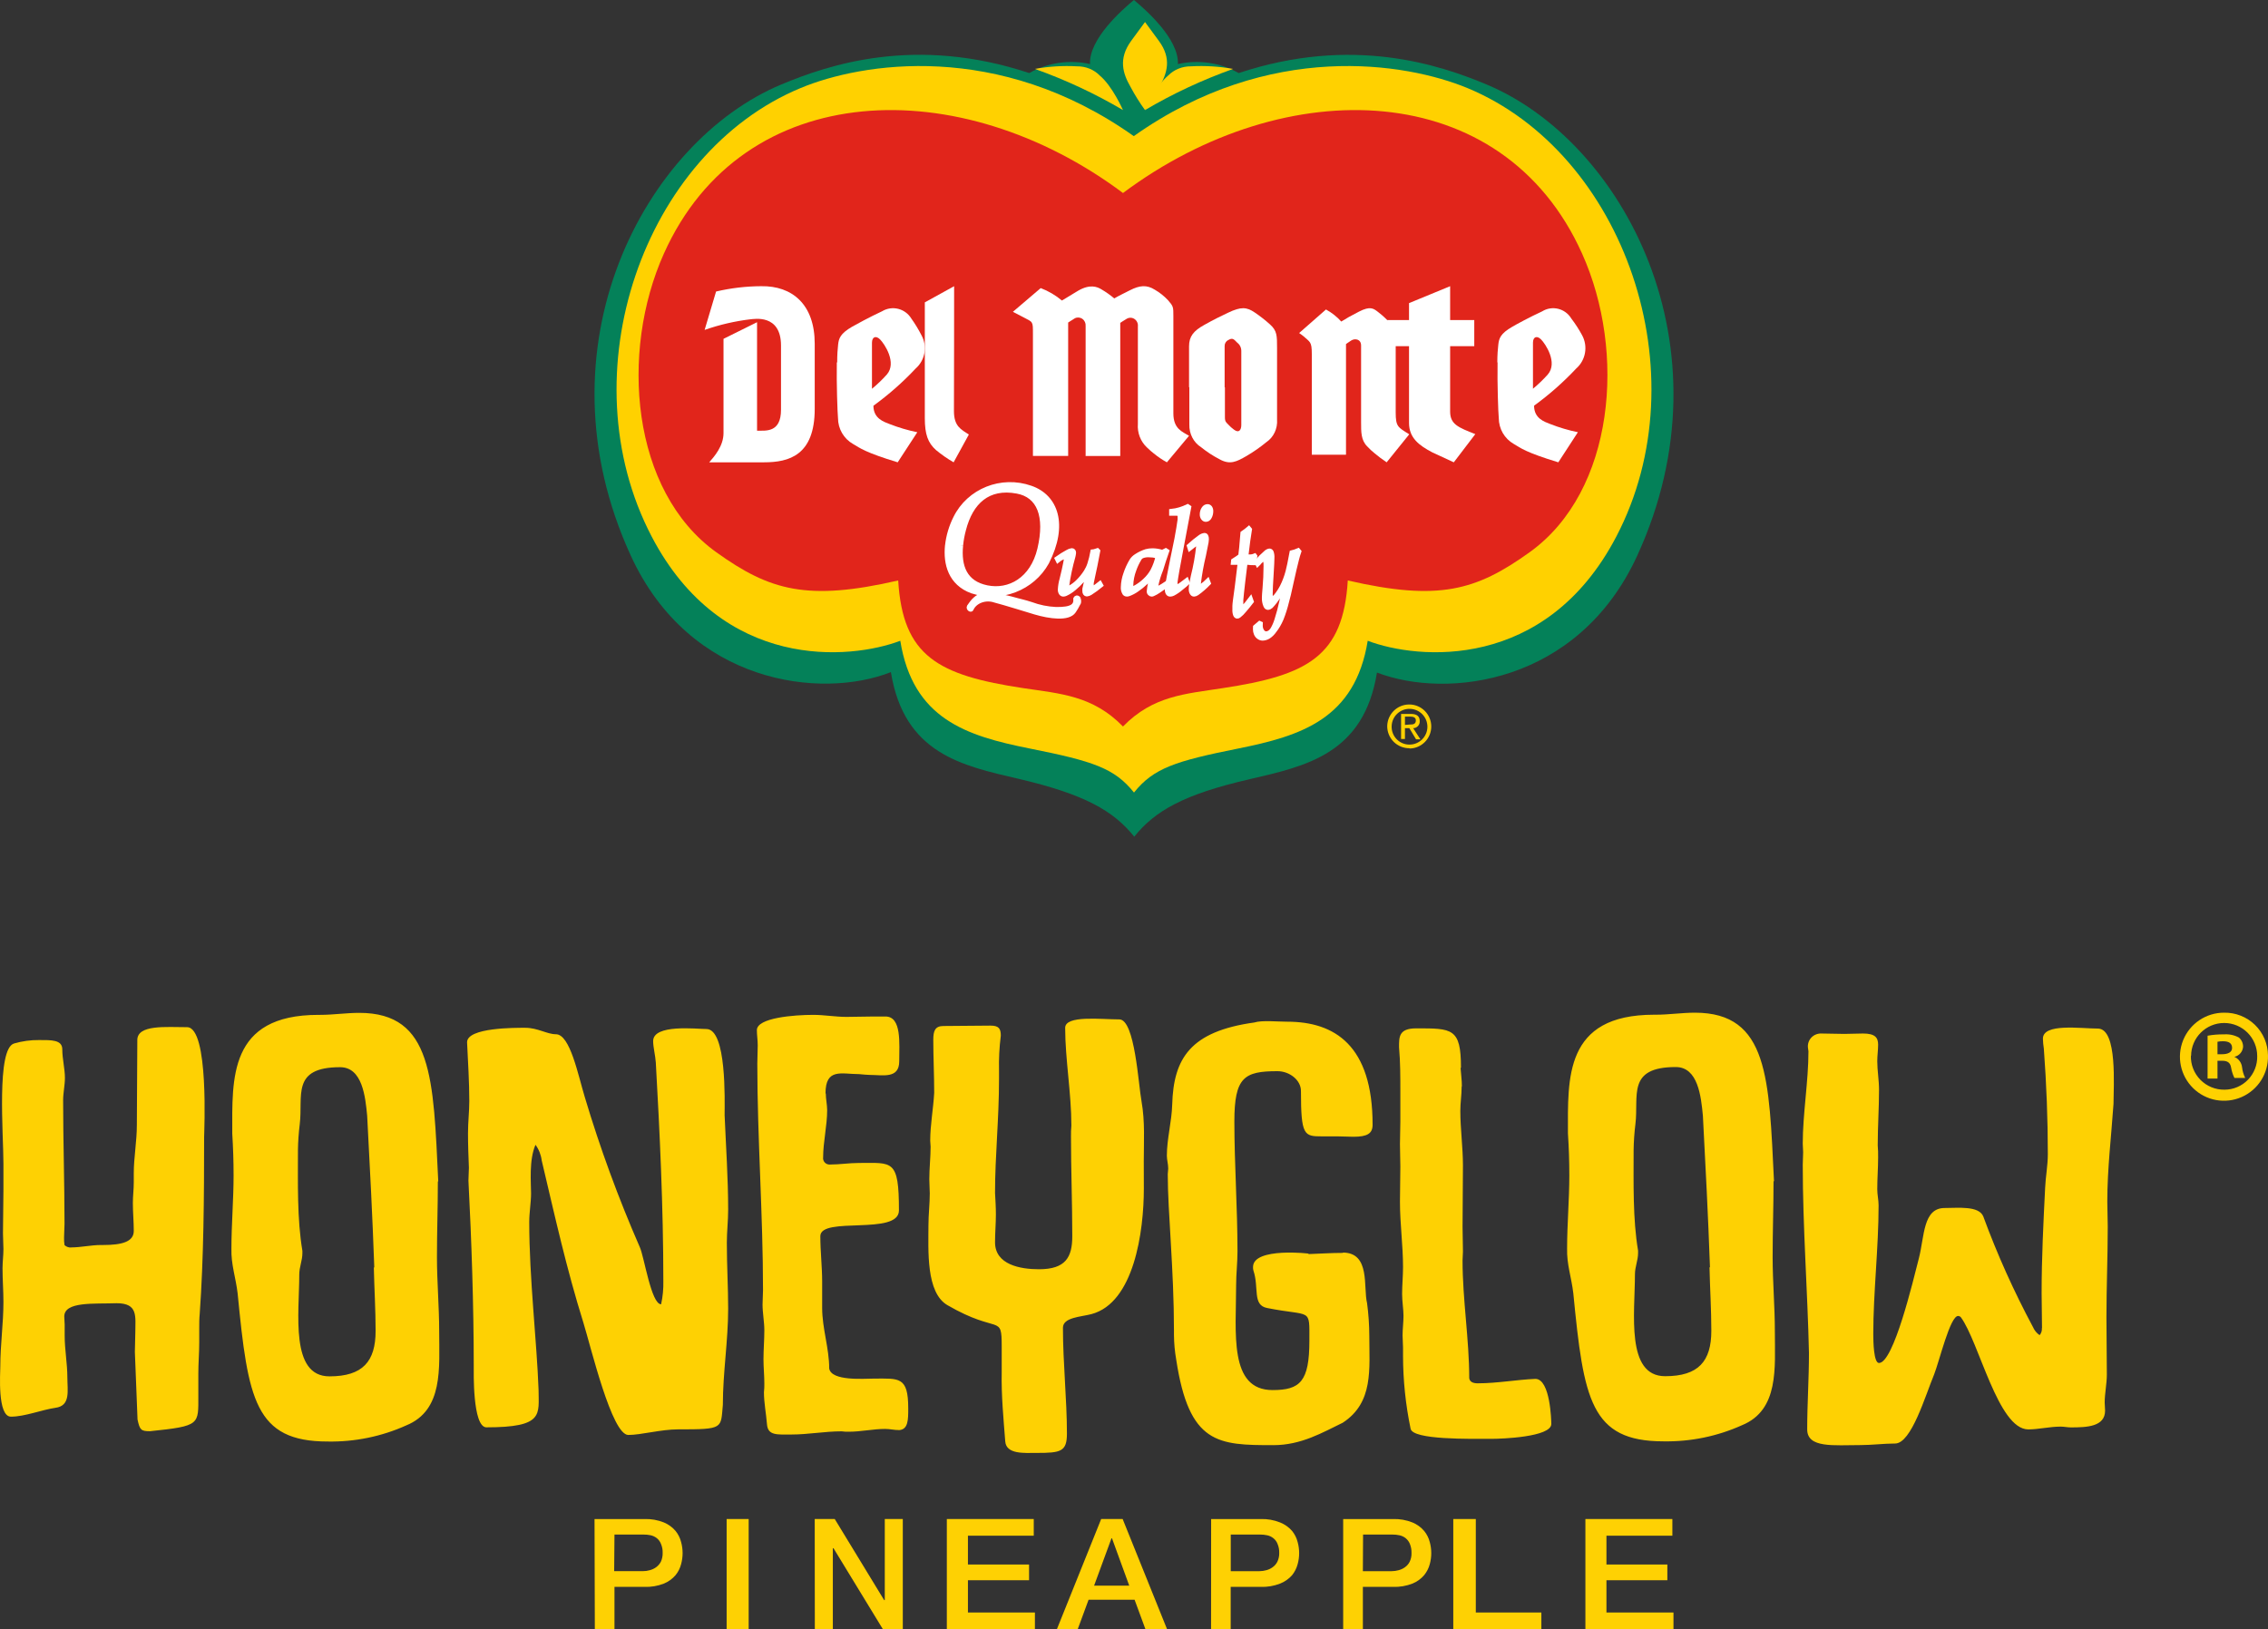 <?xml version="1.0" encoding="UTF-8"?>
<svg width="103px" height="74px" viewBox="0 0 103 74" version="1.1" xmlns="http://www.w3.org/2000/svg" xmlns:xlink="http://www.w3.org/1999/xlink">
    <rect x="0" y="0" width="103" height="74" fill="#333333" stroke="none"/>
    <title>Ресурс 2</title>
    <g id="Page-1" stroke="none" stroke-width="1" fill="none" fill-rule="evenodd">
        <g id="where-to-buy-mobile" transform="translate(-156, -68)" fill-rule="nonzero">
            <g id="Ресурс-2" transform="translate(156, 68)">
                <path d="M102.999,47.945 C103.022,48.759 102.548,49.505 101.802,49.832 C101.056,50.159 100.186,50 99.604,49.432 C99.021,48.863 98.841,47.998 99.149,47.244 C99.457,46.49 100.191,45.998 101.005,46 C101.529,45.99 102.035,46.19 102.41,46.555 C102.784,46.921 102.997,47.422 102.999,47.945 L102.999,47.945 Z M99.498,47.945 C99.485,48.357 99.641,48.755 99.93,49.049 C100.219,49.342 100.615,49.505 101.027,49.498 C101.428,49.497 101.811,49.334 102.09,49.046 C102.369,48.758 102.521,48.37 102.51,47.97 C102.51,47.14 101.838,46.468 101.008,46.468 C100.179,46.468 99.507,47.14 99.507,47.97 L99.498,47.945 Z M100.706,48.991 L100.256,48.991 L100.256,47.046 C100.502,47.001 100.752,46.981 101.002,46.985 C101.237,46.967 101.471,47.017 101.678,47.129 C101.803,47.234 101.873,47.391 101.868,47.554 C101.85,47.777 101.687,47.962 101.467,48.006 L101.467,48.003 C101.662,48.086 101.798,48.267 101.822,48.477 C101.841,48.647 101.889,48.813 101.966,48.966 L101.476,48.966 C101.402,48.816 101.351,48.655 101.323,48.489 C101.287,48.278 101.171,48.184 100.92,48.184 L100.706,48.184 L100.706,48.991 Z M100.706,47.887 L100.92,47.887 C101.167,47.887 101.369,47.804 101.369,47.603 C101.369,47.401 101.241,47.297 100.956,47.297 C100.872,47.295 100.788,47.303 100.706,47.321 L100.706,47.887 Z" id="Shape" fill="#FFD100"></path>
                <path d="M3.23,56.662 C3.675,56.662 4.138,56.553 4.583,56.553 L4.684,56.553 C5.53,56.553 6.075,56.408 6.075,55.915 C6.075,55.493 6.034,55.073 6.034,54.644 C6.034,54.333 6.075,54.023 6.075,53.713 L6.075,53.294 C6.075,52.579 6.215,51.85 6.215,51.1 C6.215,49.829 6.236,48.596 6.236,47.335 L6.236,47.243 C6.236,46.531 7.547,46.658 8.494,46.658 C9.501,46.658 9.27,51.448 9.27,51.649 C9.27,54.389 9.25,57.168 9.069,59.69 C9.048,59.909 9.048,60.109 9.048,60.328 L9.048,60.971 C9.048,61.447 9.007,61.922 9.007,62.397 L9.007,63.384 C9.007,64.718 9.107,64.772 6.81,65.011 C6.407,65.011 6.347,64.955 6.246,64.479 C6.205,63.463 6.164,62.44 6.125,61.411 C6.125,61.116 6.145,60.826 6.145,60.531 C6.145,59.802 6.285,59.197 5.297,59.197 C4.262,59.235 2.919,59.108 2.919,59.802 C2.919,59.929 2.937,60.038 2.937,60.168 L2.937,60.676 C2.937,61.297 3.059,61.947 3.059,62.558 C3.059,63.168 3.219,63.857 2.516,63.948 C1.89,64.04 1.124,64.35 0.498,64.35 C-0.128,64.35 0.014,62.357 0.014,62.062 C0.014,61.075 0.156,60.125 0.156,59.138 C0.156,58.645 0.115,58.121 0.115,57.613 C0.115,57.321 0.156,57.028 0.156,56.736 C0.156,56.499 0.135,56.26 0.135,56.024 C0.135,55.366 0.156,54.707 0.156,54.049 L0.156,52.861 C0.156,51.509 -0.167,47.635 0.64,47.398 C1.01,47.291 1.395,47.238 1.781,47.243 C2.324,47.243 2.829,47.225 2.829,47.665 C2.829,48.105 2.948,48.542 2.948,48.962 C2.948,49.29 2.867,49.638 2.867,49.979 C2.867,51.845 2.93,53.726 2.93,55.589 C2.93,55.79 2.909,56.011 2.909,56.212 C2.905,56.328 2.912,56.444 2.93,56.558 C3.01,56.633 3.119,56.672 3.23,56.667 L3.23,56.662 Z M19.844,57.107 C19.844,58.22 19.945,59.354 19.945,60.47 C19.945,62.133 20.146,64.052 18.452,64.746 C17.334,65.25 16.114,65.501 14.884,65.479 C11.578,65.479 11.262,63.577 10.792,58.752 C10.709,58.037 10.489,57.435 10.51,56.718 C10.51,55.622 10.608,54.489 10.608,53.393 C10.608,52.752 10.587,52.122 10.548,51.491 C10.548,49.005 10.367,46.099 14.46,46.099 L14.54,46.099 C15.125,46.099 15.73,46.008 16.315,46.008 C19.663,46.008 19.678,49.005 19.903,53.665 L19.885,53.665 C19.885,54.816 19.844,55.953 19.844,57.102 L19.844,57.107 Z M16.998,57.577 C16.918,55.274 16.796,52.971 16.675,50.688 C16.594,49.811 16.455,48.476 15.446,48.476 C13.208,48.476 13.772,49.79 13.612,51.072 C13.564,51.46 13.537,51.85 13.531,52.241 C13.531,53.721 13.49,55.383 13.733,56.817 L13.733,56.926 C13.733,57.257 13.591,57.549 13.591,57.895 C13.591,59.649 13.167,62.519 14.962,62.519 C16.473,62.519 17.058,61.843 17.058,60.455 C17.058,59.487 16.998,58.536 16.977,57.567 L16.998,57.577 Z M30.125,58.175 C30.125,54.849 29.964,51.451 29.783,48.26 C29.763,47.95 29.662,47.563 29.662,47.291 C29.662,46.506 31.638,46.742 32.081,46.742 C33.009,46.742 32.908,50.014 32.908,50.655 C32.968,52.078 33.069,53.522 33.069,54.949 C33.069,55.457 33.009,55.953 33.009,56.446 C33.009,57.488 33.069,58.48 33.069,59.443 C33.069,60.905 32.828,62.349 32.828,63.813 C32.727,64.891 32.888,64.927 30.792,64.927 C30.016,64.927 29.118,65.181 28.534,65.181 C27.786,65.181 26.839,61.197 26.495,60.084 C25.719,57.598 25.202,55.254 24.601,52.711 C24.57,52.455 24.473,52.21 24.319,52 C24.017,52.696 24.118,53.736 24.118,54.211 C24.118,54.613 24.035,55.071 24.035,55.508 C24.035,58.068 24.379,60.918 24.459,63.135 C24.459,64.251 24.718,64.835 22.079,64.835 C21.456,64.797 21.515,62.293 21.515,62.057 C21.515,59.316 21.414,56.319 21.274,53.632 C21.274,53.431 21.295,53.23 21.295,53.047 C21.274,52.516 21.254,52.005 21.254,51.476 C21.254,50.947 21.313,50.507 21.313,50.014 C21.313,49.155 21.254,48.235 21.212,47.345 C21.212,46.669 23.411,46.686 23.854,46.686 C24.42,46.686 24.842,46.979 25.246,46.979 C25.892,46.979 26.255,48.842 26.557,49.831 C27.25,52.151 28.085,54.428 29.056,56.649 C29.258,57.089 29.574,59.245 30.024,59.245 C30.1,58.897 30.134,58.541 30.125,58.185 L30.125,58.175 Z M37.503,49.668 C37.503,49.923 37.565,50.177 37.565,50.431 C37.565,51.125 37.382,51.875 37.382,52.569 C37.369,52.657 37.399,52.747 37.462,52.811 C37.525,52.875 37.615,52.907 37.705,52.897 C38.129,52.897 38.572,52.826 39.014,52.826 C40.527,52.826 40.825,52.643 40.825,54.982 C40.825,56.133 37.255,55.236 37.255,56.151 C37.255,56.845 37.338,57.539 37.338,58.215 L37.338,59.405 C37.338,60.353 37.658,61.233 37.658,62.163 C37.759,62.748 39.252,62.621 39.694,62.621 C40.825,62.621 41.247,62.512 41.247,63.974 C41.247,64.482 41.247,64.924 40.843,64.96 C40.6,64.96 40.419,64.907 40.196,64.907 C39.653,64.907 39.11,65.034 38.543,65.034 C38.436,65.037 38.329,65.031 38.222,65.016 C37.446,65.016 36.709,65.161 35.943,65.161 C35.299,65.161 34.875,65.217 34.833,64.703 C34.792,64.19 34.694,63.717 34.694,63.241 C34.709,63.108 34.715,62.974 34.712,62.84 C34.712,62.476 34.673,62.11 34.673,61.744 C34.673,61.304 34.712,60.867 34.712,60.427 C34.712,60.043 34.631,59.642 34.631,59.258 C34.631,59.021 34.652,58.838 34.652,58.617 C34.652,55.147 34.393,51.71 34.393,48.311 C34.393,48.036 34.412,47.762 34.412,47.487 C34.412,47.213 34.373,47.032 34.373,46.793 C34.373,46.229 36.067,46.099 36.934,46.099 C37.438,46.099 37.94,46.191 38.445,46.191 C38.848,46.191 39.273,46.173 39.694,46.173 L40.212,46.173 C40.957,46.173 40.838,47.398 40.838,48.207 C40.838,49.015 40.093,48.827 39.505,48.827 C39.366,48.827 39.247,48.809 39.022,48.791 C38.217,48.791 37.49,48.499 37.49,49.668 L37.503,49.668 Z M51.947,53.99 C51.947,55.945 51.502,59.179 49.567,59.692 C49.083,59.82 48.273,59.837 48.273,60.313 C48.273,61.922 48.454,63.567 48.454,65.12 C48.454,65.941 48.172,65.997 47.083,65.997 C46.519,65.997 45.691,66.071 45.652,65.466 C45.572,64.424 45.471,63.384 45.492,62.341 L45.492,61.172 C45.492,59.647 45.37,60.641 43.032,59.288 C42.043,58.721 42.165,56.769 42.165,55.653 C42.165,55.177 42.225,54.684 42.225,54.209 C42.225,53.99 42.204,53.789 42.204,53.568 C42.204,53.075 42.263,52.551 42.263,52.089 C42.263,51.997 42.245,51.906 42.245,51.814 C42.245,51.102 42.385,50.37 42.426,49.64 C42.426,48.835 42.385,48.031 42.385,47.228 C42.385,46.826 42.465,46.605 42.848,46.605 C43.575,46.605 44.281,46.587 44.987,46.587 C45.37,46.587 45.451,46.735 45.451,47.045 C45.384,47.572 45.357,48.103 45.37,48.634 L45.37,49 C45.37,50.863 45.189,52.473 45.189,54.191 C45.207,54.519 45.228,54.829 45.228,55.16 C45.228,55.579 45.189,55.999 45.189,56.431 C45.189,57.448 46.338,57.654 47.184,57.654 C48.395,57.654 48.697,57.107 48.697,56.156 C48.697,54.631 48.638,53.123 48.638,51.623 C48.635,51.459 48.641,51.294 48.656,51.13 C48.656,49.668 48.374,48.097 48.374,46.689 C48.374,46.104 50.006,46.305 50.834,46.305 C51.541,46.305 51.701,49.285 51.843,50.035 C52.004,50.947 51.944,51.845 51.944,52.739 L51.947,53.99 Z M60.978,56.896 C62.248,56.896 61.904,58.467 62.085,59.197 C62.15,59.681 62.183,60.17 62.186,60.658 C62.186,62.184 62.388,63.709 60.978,64.627 C60.07,65.064 59.103,65.644 57.832,65.644 C55.312,65.644 54.001,65.608 53.416,61.752 C53.353,61.389 53.319,61.022 53.315,60.653 L53.315,60.453 C53.315,57.656 53.033,55.063 53.033,53.334 C53.033,53.243 53.054,53.169 53.054,53.08 C53.054,52.879 52.992,52.678 52.992,52.495 C52.992,51.733 53.214,50.942 53.235,50.174 C53.295,48.072 54.06,46.849 56.966,46.445 C57.307,46.336 58.013,46.409 58.456,46.409 C60.616,46.409 62.336,47.487 62.336,51.09 C62.336,51.491 62.093,51.636 61.467,51.636 C61.227,51.636 60.986,51.618 60.743,51.618 L60.031,51.618 C59.224,51.618 59.082,51.58 59.082,49.554 C59.082,49.061 58.564,48.657 58.013,48.657 C56.503,48.657 56.058,48.931 56.058,50.945 C56.058,52.864 56.2,54.875 56.2,56.848 C56.2,57.356 56.138,57.865 56.138,58.373 C56.138,60.529 55.796,63.142 57.791,63.142 C59.043,63.142 59.465,62.758 59.465,60.895 C59.465,59.37 59.566,59.817 57.55,59.415 C56.865,59.286 57.188,58.5 56.924,57.715 C56.909,57.661 56.903,57.605 56.906,57.549 C56.906,56.637 59.566,56.947 59.426,56.947 L59.426,56.965 C59.943,56.947 60.474,56.911 60.999,56.911 L60.978,56.896 Z M66.38,49.363 C66.38,49.729 66.32,50.093 66.32,50.459 C66.32,51.28 66.439,52.122 66.439,52.945 C66.439,53.876 66.421,54.773 66.421,55.721 C66.421,56.105 66.439,56.484 66.439,56.855 C66.439,56.982 66.421,57.11 66.421,57.257 C66.421,59.037 66.724,60.839 66.724,62.596 C66.742,62.761 66.884,62.835 67.107,62.835 C67.994,62.835 68.879,62.669 69.728,62.634 C70.413,62.634 70.452,64.571 70.452,64.68 C70.452,65.283 68.155,65.357 67.772,65.357 C66.763,65.357 64.163,65.412 64.062,64.899 C63.836,63.811 63.72,62.704 63.718,61.594 L63.718,61.21 C63.718,61.027 63.697,60.844 63.697,60.661 C63.697,60.369 63.739,60.059 63.739,59.766 C63.739,59.474 63.676,59.108 63.676,58.78 C63.676,58.378 63.718,57.956 63.718,57.554 C63.718,56.568 63.578,55.582 63.578,54.593 C63.578,54.064 63.596,53.515 63.596,52.986 C63.596,52.658 63.578,52.328 63.578,51.969 C63.578,51.611 63.596,51.311 63.596,50.952 L63.596,49.582 C63.596,48.924 63.596,48.247 63.537,47.571 C63.537,47.116 63.516,46.712 64.313,46.712 C65.945,46.712 66.349,46.694 66.349,48.491 C66.349,48.509 66.349,48.509 66.331,48.509 C66.349,48.784 66.39,49.058 66.39,49.333 L66.38,49.363 Z M80.503,57.099 C80.503,58.213 80.604,59.347 80.604,60.463 C80.604,62.125 80.805,64.045 79.111,64.739 C77.993,65.243 76.773,65.493 75.543,65.471 C72.237,65.471 71.921,63.569 71.451,58.744 C71.368,58.03 71.148,57.427 71.169,56.71 C71.169,55.615 71.27,54.481 71.27,53.385 C71.27,52.745 71.249,52.114 71.207,51.484 C71.207,48.997 71.026,46.092 75.119,46.092 L75.202,46.092 C75.784,46.092 76.389,46 76.974,46 C80.322,46 80.337,48.997 80.565,53.657 L80.544,53.657 C80.544,54.809 80.503,55.945 80.503,57.094 L80.503,57.099 Z M77.657,57.57 C77.577,55.266 77.455,52.963 77.336,50.68 C77.253,49.803 77.114,48.469 76.105,48.469 C73.867,48.469 74.431,49.783 74.271,51.064 C74.223,51.452 74.196,51.843 74.19,52.234 C74.19,53.713 74.149,55.376 74.392,56.81 L74.392,56.919 C74.392,57.249 74.25,57.542 74.25,57.887 C74.25,59.642 73.826,62.512 75.621,62.512 C77.134,62.512 77.719,61.836 77.719,60.447 C77.719,59.479 77.657,58.528 77.636,57.56 L77.657,57.57 Z M92.737,60.346 C92.737,59.817 92.719,59.268 92.719,58.739 C92.719,57.13 92.799,55.559 92.879,53.95 C92.9,53.456 93.001,52.945 93.001,52.424 C93.001,50.853 92.939,49.226 92.82,47.635 C92.796,47.484 92.782,47.332 92.778,47.18 C92.778,46.465 94.494,46.722 95.298,46.722 C96.167,46.775 95.984,49.335 95.984,50.139 C95.883,51.618 95.702,53.083 95.702,54.58 C95.702,54.964 95.722,55.33 95.722,55.714 C95.722,57.102 95.663,58.472 95.663,59.842 C95.663,60.722 95.681,61.579 95.681,62.438 C95.681,62.86 95.583,63.297 95.583,63.709 C95.583,63.839 95.601,63.948 95.601,64.075 C95.601,64.807 94.776,64.838 94.049,64.838 C93.888,64.838 93.746,64.802 93.586,64.802 C93.081,64.802 92.577,64.929 92.114,64.929 C90.742,64.929 89.876,60.946 89.048,59.83 C89.016,59.797 88.972,59.778 88.926,59.776 C88.564,59.776 88.08,61.81 87.84,62.425 C87.436,63.394 86.805,65.57 86.065,65.57 C85.548,65.57 85.015,65.641 84.492,65.641 C83.281,65.641 82.073,65.789 82.073,64.929 C82.073,63.76 82.153,62.641 82.153,61.457 C82.091,58.678 81.871,55.737 81.871,52.905 C81.871,52.722 81.889,52.521 81.889,52.338 C81.889,52.211 81.871,52.084 81.871,51.954 C81.871,50.584 82.13,49.122 82.13,47.752 C82.13,47.696 82.109,47.66 82.109,47.604 C82.086,47.435 82.139,47.263 82.256,47.136 C82.373,47.009 82.541,46.94 82.715,46.946 C83.056,46.946 83.4,46.964 83.762,46.964 C84.044,46.964 84.326,46.946 84.608,46.946 C85.154,46.946 85.294,47.129 85.294,47.454 C85.294,47.708 85.255,47.95 85.255,48.204 C85.255,48.626 85.335,49.063 85.335,49.503 C85.335,50.324 85.276,51.184 85.276,52.025 C85.294,52.208 85.294,52.389 85.294,52.574 C85.294,53.047 85.255,53.54 85.255,54.016 C85.255,54.27 85.315,54.509 85.315,54.748 C85.315,56.685 85.074,58.714 85.074,60.595 C85.074,60.961 85.095,61.912 85.333,61.912 C85.998,61.912 86.885,58.165 87.144,57.16 C87.402,56.156 87.327,54.872 88.316,54.872 C88.939,54.872 89.868,54.763 90.07,55.256 C90.704,56.981 91.459,58.66 92.328,60.282 C92.391,60.43 92.495,60.557 92.628,60.648 C92.707,60.557 92.744,60.437 92.729,60.318 L92.737,60.346 Z" id="Shape" fill="#FED103"></path>
                <path d="M51.491,38 L51.515,38 C52.445,36.844 53.736,36.087 56.74,35.397 C59.311,34.798 61.934,34.254 62.534,30.55 C65.73,31.776 71.676,31.068 74.351,25.246 C78.724,15.727 73.692,6.424 67.516,3.839 C65.377,2.944 61.422,1.606 56.254,3.319 C55.417,2.844 54.432,2.699 53.493,2.91 C53.547,1.767 52.017,0.432 51.497,0 C50.974,0.432 49.448,1.767 49.503,2.91 C48.564,2.698 47.579,2.844 46.742,3.319 C41.574,1.603 37.619,2.941 35.479,3.839 C29.309,6.419 24.275,15.722 28.65,25.246 C31.328,31.074 37.287,31.782 40.459,30.53 C41.062,34.234 43.685,34.778 46.253,35.376 C49.271,36.079 50.559,36.836 51.491,37.979 L51.491,37.979 L51.491,38 Z" id="Path" fill="#048159"></path>
                <path d="M63.201,32.985 C63.214,32.54 63.583,32.189 64.028,32.198 C64.473,32.207 64.828,32.572 64.825,33.017 C64.821,33.461 64.46,33.821 64.015,33.822 C63.795,33.825 63.582,33.736 63.429,33.578 C63.275,33.42 63.192,33.205 63.201,32.985 Z M64.015,34 C64.564,33.992 65.003,33.543 65,32.995 C64.997,32.447 64.553,32.003 64.005,32 C63.457,31.997 63.008,32.436 63,32.985 C62.999,33.253 63.106,33.51 63.297,33.699 C63.488,33.887 63.747,33.991 64.015,33.987 L64.015,34 Z M63.805,33.076 L64.005,33.076 L64.31,33.584 L64.508,33.584 L64.178,33.076 C64.26,33.076 64.339,33.041 64.395,32.981 C64.452,32.921 64.481,32.841 64.477,32.759 C64.477,32.53 64.343,32.429 64.069,32.429 L63.629,32.429 L63.629,33.566 L63.805,33.566 L63.805,33.076 Z M63.805,32.929 L63.805,32.551 L64.046,32.551 C64.168,32.551 64.3,32.579 64.3,32.721 C64.3,32.901 64.168,32.911 64.018,32.911 L63.805,32.929 Z" id="Shape" fill="#FFD100"></path>
                <path d="M51.49,6.184 C57.648,1.82 63.854,2.849 66.638,3.998 C73.771,6.954 77.268,16.984 73.403,24.375 C70.195,30.51 64.382,29.968 62.114,29.106 C61.54,32.654 59.095,33.426 56.235,34 C53.375,34.573 52.385,34.893 51.5,36 C50.612,34.893 49.653,34.576 46.765,34 C43.876,33.424 41.46,32.654 40.886,29.106 C38.616,29.968 32.805,30.51 29.597,24.375 C25.732,16.984 29.229,6.954 36.362,3.998 C39.125,2.849 45.331,1.82 51.49,6.184 Z" id="Path" fill="#FFD100"></path>
                <path d="M51,5 C49.737,4.255 48.397,3.629 47,3.13 C47.63,3.017 48.273,2.977 48.914,3.013 C49.306,3.008 49.681,3.16 49.944,3.43 C50.519,3.907 51,5 51,5 Z" id="Path" fill="#FFD100"></path>
                <path d="M52,5 C53.263,4.255 54.603,3.629 56,3.13 C55.37,3.017 54.727,2.977 54.086,3.013 C53.693,3.009 53.317,3.161 53.053,3.43 C52.481,3.907 52,5 52,5 Z" id="Path" fill="#FFD100"></path>
                <path d="M52,1 L52,1 L52.632,1.861 C53.225,2.666 53,3.328 52.66,3.94 C52.465,4.31 52.244,4.664 52,5 L52,5 C51.756,4.664 51.535,4.31 51.339,3.94 C50.997,3.346 50.777,2.675 51.368,1.861 L52,1 L52,1 L52,1 Z" id="Path" fill="#FFD100"></path>
                <path d="M51.008,8.777 L50.987,8.777 C58.403,3.235 68.253,3.501 71.85,11.52 C73.861,15.991 73.336,22.303 69.472,25.081 C67.035,26.832 65.335,27.316 61.209,26.367 C61.001,29.815 59.39,30.675 55.519,31.259 C53.835,31.522 52.367,31.596 51,33 L51,33 C49.633,31.596 48.165,31.511 46.481,31.259 C42.605,30.675 40.999,29.815 40.791,26.367 C36.665,27.316 34.965,26.832 32.525,25.081 C28.664,22.306 28.139,16.004 30.15,11.52 C33.747,3.501 43.61,3.235 51.013,8.777 L51.013,8.777 L51.008,8.777 Z" id="Path" fill="#E1251B"></path>
                <path d="M34.381,14.636 L32.858,15.391 L32.858,19.675 C32.858,20.258 32.442,20.735 32.209,21 L34.697,21 C35.824,21 37,20.69 37,18.575 L37,15.611 C37,13.822 35.972,12.977 34.57,13 C33.881,13.003 33.194,13.084 32.52,13.242 L32,14.986 C32.683,14.747 33.386,14.585 34.099,14.501 C34.211,14.501 35.469,14.236 35.469,15.696 L35.469,18.612 C35.469,19.672 34.765,19.558 34.381,19.563 L34.381,14.636 L34.381,14.636 Z" id="Path" fill="#FFFFFF"></path>
                <path d="M38.02,16.459 C38.02,16.135 38.039,15.846 38.063,15.649 C38.095,15.379 38.15,15.158 38.701,14.839 C38.885,14.734 39.499,14.399 40.057,14.14 C40.515,13.863 41.107,14.01 41.387,14.469 C41.56,14.711 41.715,14.966 41.85,15.231 C42.125,15.734 42.014,16.364 41.584,16.74 C40.999,17.363 40.357,17.929 39.666,18.43 C39.666,19.018 40.151,19.164 40.398,19.261 C40.807,19.421 41.229,19.546 41.659,19.634 L40.768,21 C39.276,20.546 39.057,20.352 38.738,20.166 C38.319,19.928 38.059,19.479 38.057,18.991 C38.033,18.738 37.986,17.434 38.004,16.464 L38.02,16.459 Z M39.6,17.66 C39.84,17.463 40.065,17.247 40.273,17.015 C40.746,16.475 40.164,15.617 39.972,15.422 C39.781,15.228 39.6,15.298 39.6,15.571 L39.6,17.66 Z" id="Shape" fill="#FFFFFF"></path>
                <path d="M43.331,13 L42,13.735 L42,18.996 C42,19.73 42.142,20.116 42.506,20.442 C42.761,20.653 43.029,20.84 43.308,21 L44,19.738 C43.65,19.508 43.323,19.369 43.323,18.675 C43.329,18.256 43.331,13 43.331,13 Z" id="Path" fill="#FFFFFF"></path>
                <path d="M49.276,20.712 L50.876,20.712 L50.876,14.666 C50.876,14.666 51.038,14.556 51.166,14.482 C51.278,14.414 51.417,14.418 51.525,14.492 C51.633,14.566 51.692,14.698 51.676,14.831 L51.676,19.252 C51.644,19.659 51.799,20.059 52.093,20.33 C52.167,20.406 52.375,20.585 52.402,20.6 C52.587,20.752 52.785,20.886 52.994,21 L54,19.795 C53.698,19.609 53.288,19.486 53.288,18.776 C53.288,18.776 53.288,14.811 53.288,14.355 C53.288,13.942 53.288,13.914 53.043,13.634 C52.868,13.448 52.668,13.289 52.449,13.162 C52.074,12.925 51.755,12.961 51.315,13.185 C51.09,13.3 50.798,13.44 50.604,13.555 C50.421,13.401 50.227,13.264 50.022,13.144 C49.836,13.03 49.507,12.89 48.964,13.205 L48.228,13.651 C47.938,13.41 47.612,13.219 47.264,13.086 L46,14.164 L46.491,14.418 C46.913,14.64 46.91,14.589 46.91,15.155 L46.91,20.71 L48.51,20.71 L48.51,14.65 C48.555,14.622 48.724,14.51 48.812,14.459 C48.923,14.402 49.054,14.412 49.156,14.485 C49.258,14.557 49.314,14.681 49.303,14.808 L49.303,20.71 L49.276,20.712 Z" id="Path" fill="#FFFFFF"></path>
                <path d="M55.616,17.59 L55.616,15.722 C55.613,15.605 55.676,15.497 55.777,15.45 C55.976,15.327 56.032,15.406 56.19,15.567 C56.309,15.655 56.378,15.801 56.373,15.956 L56.373,19.306 C56.373,19.507 56.279,19.698 56.039,19.515 C55.947,19.448 55.862,19.372 55.784,19.287 C55.69,19.186 55.629,19.161 55.629,18.957 L55.629,17.595 M54.013,17.595 L54.013,19.281 C54.001,19.703 54.205,20.099 54.546,20.313 C54.806,20.523 55.085,20.706 55.379,20.858 C55.861,21.13 56.159,20.972 56.61,20.713 C56.927,20.527 57.231,20.315 57.518,20.079 C57.842,19.859 58.026,19.467 57.997,19.058 L57.997,15.809 C57.997,15.245 57.997,15.022 57.676,14.736 C57.456,14.538 57.223,14.356 56.98,14.192 C56.618,13.947 56.363,13.919 55.759,14.211 C55.466,14.35 55.111,14.521 54.698,14.755 C54.201,15.028 54,15.284 54,15.733 L54,17.582" id="Shape" fill="#FFFFFF"></path>
                <path d="M68,16.462 C68,16.135 68.021,15.848 68.045,15.651 C68.077,15.381 68.13,15.157 68.682,14.841 C68.862,14.735 69.478,14.4 70.035,14.144 C70.49,13.861 71.084,14.008 71.362,14.471 C71.544,14.709 71.708,14.962 71.85,15.227 C72.125,15.731 72.014,16.361 71.585,16.737 C71,17.361 70.359,17.927 69.669,18.428 C69.669,19.017 70.155,19.163 70.402,19.26 C70.81,19.42 71.231,19.545 71.659,19.633 L70.77,21 C69.282,20.546 69.064,20.354 68.746,20.165 C68.327,19.927 68.068,19.478 68.066,18.99 C68.04,18.736 67.995,17.431 68.011,16.462 L68,16.462 Z M69.619,17.658 C69.858,17.461 70.083,17.245 70.29,17.013 C70.762,16.472 70.179,15.613 69.99,15.422 C69.802,15.23 69.619,15.295 69.619,15.567 L69.619,17.658 Z" id="Shape" fill="#FFFFFF"></path>
                <path d="M61.128,15.63 L61.128,20.655 L59.575,20.655 L59.575,16.076 C59.575,15.504 59.488,15.542 59.199,15.274 C59.157,15.237 59,15.127 59,15.127 L60.218,14.058 C60.477,14.198 60.712,14.383 60.913,14.606 C61.175,14.443 61.294,14.374 61.72,14.154 C62.241,13.887 62.381,14.013 62.602,14.186 C62.795,14.333 62.974,14.501 63.136,14.686 C63.331,14.888 63.424,15.179 63.385,15.467 C63.385,15.948 63.385,18.736 63.385,18.736 C63.385,19.391 63.492,19.407 64,19.728 L62.974,21 C62.785,20.874 62.603,20.738 62.428,20.591 C62.306,20.494 62.191,20.387 62.084,20.27 C61.808,19.987 61.813,19.621 61.813,19.172 L61.813,15.697 C61.813,15.397 61.531,15.36 61.364,15.467 C61.197,15.574 61.128,15.63 61.128,15.63 Z" id="Path" fill="#FFFFFF"></path>
                <path d="M65.857,15.726 L65.857,18.694 C65.857,19.275 66.23,19.416 67,19.719 L66.024,21 L65.054,20.552 C64.449,20.236 63.99,19.893 63.99,19.211 L63.99,15.726 L63,15.726 L63,14.537 L63.99,14.537 L63.99,13.769 L65.857,13 L65.857,14.537 L66.953,14.537 L66.953,15.726 L65.857,15.726 Z" id="Path" fill="#FFFFFF"></path>
                <path d="M48.041,25.456 L48,25.373 C48.156,25.261 48.32,25.159 48.489,25.068 C48.547,25.031 48.612,25.008 48.68,25 C48.704,25 48.728,25.01 48.744,25.029 C48.762,25.051 48.771,25.079 48.769,25.107 C48.764,25.167 48.754,25.227 48.738,25.285 C48.613,25.722 48.519,26.168 48.456,26.619 C48.454,26.642 48.461,26.666 48.475,26.685 C48.485,26.698 48.501,26.706 48.518,26.705 C48.552,26.703 48.586,26.693 48.616,26.676 C48.743,26.605 48.86,26.515 48.962,26.41 C49.093,26.279 49.21,26.135 49.31,25.979 C49.38,25.869 49.437,25.751 49.478,25.627 C49.537,25.443 49.585,25.255 49.619,25.064 C49.646,25.064 49.72,25.037 49.838,25 L49.867,25.029 L49.797,25.394 C49.762,25.584 49.72,25.79 49.67,26.012 C49.621,26.235 49.588,26.392 49.571,26.482 C49.567,26.527 49.567,26.572 49.571,26.616 C49.569,26.642 49.575,26.667 49.588,26.689 C49.599,26.702 49.617,26.71 49.635,26.709 C49.662,26.707 49.688,26.698 49.71,26.682 C49.741,26.666 49.822,26.604 49.954,26.501 L50,26.584 C49.847,26.711 49.685,26.829 49.517,26.936 C49.468,26.968 49.412,26.988 49.353,26.994 C49.326,26.993 49.301,26.979 49.285,26.957 C49.263,26.926 49.252,26.889 49.254,26.852 C49.251,26.819 49.251,26.786 49.254,26.753 C49.266,26.689 49.295,26.565 49.339,26.381 L49.422,26.029 L49.407,26.029 C49.264,26.223 49.177,26.336 49.148,26.371 C49.036,26.498 48.914,26.616 48.783,26.724 C48.666,26.825 48.535,26.91 48.394,26.975 C48.361,26.99 48.326,26.999 48.29,27 C48.249,26.999 48.211,26.979 48.187,26.946 C48.153,26.896 48.137,26.836 48.141,26.775 C48.15,26.617 48.176,26.46 48.22,26.307 C48.296,25.998 48.352,25.755 48.385,25.575 C48.401,25.5 48.413,25.423 48.419,25.346 C48.419,25.329 48.414,25.311 48.404,25.297 C48.394,25.287 48.379,25.282 48.365,25.282 C48.246,25.318 48.136,25.377 48.041,25.456 Z" id="Path" stroke="#FFFFFF" stroke-width="0.2" fill="#FFFFFF"></path>
                <path d="M52.923,26.533 L52.948,26.615 L52.608,26.848 C52.531,26.901 52.448,26.947 52.36,26.986 C52.342,26.995 52.321,27 52.3,27 C52.268,26.998 52.239,26.985 52.221,26.963 C52.19,26.935 52.175,26.898 52.179,26.86 C52.2,26.621 52.254,26.384 52.34,26.154 L52.322,26.154 C52.198,26.294 52.099,26.399 52.03,26.465 C51.908,26.581 51.775,26.688 51.632,26.786 C51.522,26.865 51.398,26.931 51.265,26.981 C51.237,26.993 51.207,26.998 51.176,26.998 C51.132,26.998 51.091,26.978 51.069,26.947 C51.016,26.859 50.993,26.761 51.002,26.663 C51.008,26.46 51.046,26.258 51.116,26.064 C51.183,25.858 51.275,25.658 51.389,25.467 C51.443,25.381 51.52,25.306 51.615,25.249 C51.746,25.164 51.892,25.094 52.047,25.043 C52.14,25.018 52.237,25.005 52.335,25.006 C52.403,25.006 52.471,25.01 52.538,25.021 C52.623,25.033 52.706,25.053 52.787,25.078 L52.945,25 L53,25.035 C52.896,25.331 52.804,25.609 52.727,25.87 C52.665,26.029 52.623,26.146 52.6,26.224 C52.561,26.348 52.531,26.467 52.509,26.578 C52.506,26.596 52.506,26.614 52.509,26.632 C52.506,26.654 52.513,26.675 52.528,26.693 C52.54,26.704 52.556,26.709 52.573,26.708 C52.608,26.705 52.642,26.697 52.672,26.683 C52.76,26.637 52.843,26.587 52.923,26.533 Z M52.568,25.28 C52.506,25.256 52.44,25.238 52.372,25.226 C52.308,25.218 52.243,25.214 52.179,25.214 C52.064,25.208 51.95,25.228 51.848,25.272 C51.797,25.306 51.756,25.352 51.732,25.403 C51.642,25.555 51.568,25.712 51.511,25.874 C51.422,26.106 51.374,26.346 51.367,26.588 C51.362,26.615 51.362,26.642 51.367,26.669 C51.373,26.685 51.385,26.699 51.402,26.708 C51.414,26.715 51.429,26.719 51.444,26.72 C51.497,26.714 51.547,26.696 51.59,26.669 C51.74,26.583 51.876,26.481 51.995,26.366 C52.14,26.233 52.259,26.082 52.347,25.918 C52.452,25.713 52.529,25.499 52.578,25.28 L52.568,25.28 Z" id="Shape" stroke="#FFFFFF" stroke-width="0.2" fill="#FFFFFF"></path>
                <path d="M53.892,26.36 L53.934,26.47 C53.892,26.511 53.795,26.594 53.643,26.714 C53.529,26.814 53.405,26.898 53.274,26.967 C53.234,26.988 53.19,26.999 53.145,27 C53.104,27.002 53.065,26.982 53.04,26.945 C53.01,26.895 52.997,26.835 53.001,26.775 C53,26.709 53.006,26.644 53.018,26.58 C53.032,26.473 53.108,26.086 53.243,25.416 C53.345,24.935 53.409,24.622 53.436,24.474 C53.504,24.115 53.55,23.824 53.58,23.604 C53.583,23.557 53.583,23.511 53.58,23.464 C53.584,23.425 53.572,23.385 53.548,23.357 C53.508,23.332 53.462,23.322 53.416,23.327 L53.196,23.327 L53.196,23.217 C53.326,23.203 53.456,23.178 53.582,23.14 C53.704,23.103 53.823,23.056 53.939,23 L54,23.041 C53.971,23.203 53.853,23.813 53.655,24.87 C53.493,25.722 53.4,26.247 53.377,26.443 C53.375,26.472 53.375,26.501 53.377,26.53 C53.376,26.562 53.383,26.592 53.399,26.618 C53.411,26.638 53.431,26.65 53.453,26.651 C53.469,26.65 53.485,26.645 53.499,26.637 C53.563,26.603 53.624,26.564 53.682,26.519 L53.892,26.36 Z" id="Path" stroke="#FFFFFF" stroke-width="0.2" fill="#FFFFFF"></path>
                <path d="M54.035,24.912 L54,24.799 C54.163,24.65 54.332,24.512 54.508,24.387 C54.569,24.343 54.638,24.316 54.708,24.308 C54.733,24.306 54.757,24.32 54.772,24.345 C54.794,24.389 54.804,24.441 54.801,24.494 C54.8,24.538 54.795,24.582 54.788,24.625 C54.768,24.732 54.728,24.931 54.669,25.22 C54.566,25.647 54.487,26.082 54.435,26.523 C54.433,26.552 54.44,26.58 54.452,26.604 C54.463,26.621 54.48,26.631 54.497,26.63 C54.535,26.627 54.572,26.614 54.605,26.59 C54.69,26.529 54.771,26.46 54.848,26.383 L54.889,26.492 C54.725,26.662 54.549,26.815 54.364,26.947 C54.322,26.978 54.274,26.996 54.225,27 C54.188,27 54.152,26.977 54.13,26.938 C54.1,26.889 54.085,26.827 54.088,26.764 C54.089,26.699 54.093,26.635 54.102,26.571 C54.113,26.5 54.137,26.371 54.177,26.186 C54.294,25.729 54.377,25.259 54.426,24.783 C54.431,24.757 54.431,24.73 54.426,24.704 C54.418,24.691 54.406,24.684 54.393,24.684 C54.371,24.685 54.349,24.692 54.329,24.704 C54.309,24.696 54.214,24.771 54.035,24.912 Z M54.587,23.365 C54.586,23.27 54.613,23.178 54.662,23.107 C54.704,23.039 54.769,23 54.836,23 C54.881,22.997 54.924,23.019 54.956,23.059 C54.986,23.104 55.002,23.163 55,23.222 C55,23.315 54.978,23.406 54.936,23.483 C54.899,23.559 54.834,23.604 54.764,23.604 C54.716,23.605 54.67,23.581 54.638,23.536 C54.603,23.49 54.585,23.429 54.587,23.365 Z" id="Shape" stroke="#FFFFFF" stroke-width="0.2" fill="#FFFFFF"></path>
                <path d="M56.795,27.199 L56.839,27.323 C56.728,27.467 56.619,27.603 56.508,27.729 C56.433,27.823 56.352,27.903 56.266,27.969 C56.241,27.99 56.212,28 56.184,28 C56.151,27.999 56.12,27.971 56.101,27.926 C56.075,27.854 56.063,27.77 56.068,27.686 C56.065,27.632 56.065,27.577 56.068,27.523 C56.068,27.461 56.081,27.381 56.092,27.276 L56.176,26.661 C56.205,26.445 56.25,26.075 56.31,25.558 L56,25.558 L56.009,25.469 L56.21,25.339 L56.334,25.247 C56.353,25.09 56.366,24.973 56.375,24.893 C56.385,24.813 56.402,24.585 56.433,24.216 L56.589,24.105 L56.715,24 L56.758,24.052 L56.679,24.573 C56.67,24.64 56.64,24.881 56.591,25.284 L56.722,25.284 C56.809,25.29 56.897,25.276 56.981,25.241 L57,25.266 L56.955,25.574 C56.904,25.574 56.767,25.574 56.559,25.546 C56.537,25.709 56.503,25.992 56.456,26.39 C56.409,26.787 56.379,27.079 56.364,27.258 C56.362,27.314 56.362,27.371 56.364,27.427 C56.363,27.464 56.37,27.501 56.385,27.529 C56.397,27.552 56.415,27.565 56.433,27.563 C56.449,27.568 56.466,27.568 56.482,27.563 C56.529,27.527 56.574,27.484 56.615,27.433 L56.795,27.199 Z" id="Path" stroke="#FFFFFF" stroke-width="0.2" fill="#FFFFFF"></path>
                <path d="M57.003,28.479 L57.205,28.307 L57.247,28.326 C57.245,28.353 57.245,28.38 57.247,28.406 C57.244,28.505 57.271,28.602 57.322,28.674 C57.369,28.742 57.436,28.78 57.505,28.778 C57.556,28.777 57.606,28.76 57.652,28.73 C57.707,28.696 57.755,28.645 57.793,28.583 C57.868,28.454 57.93,28.312 57.977,28.16 C58.065,27.885 58.14,27.603 58.202,27.316 L58.351,26.599 C58.265,26.776 58.168,26.943 58.061,27.099 C57.959,27.261 57.845,27.409 57.721,27.54 C57.68,27.577 57.633,27.599 57.584,27.604 C57.539,27.603 57.498,27.57 57.477,27.519 C57.426,27.405 57.402,27.274 57.408,27.142 C57.408,27.075 57.418,26.936 57.437,26.727 C57.466,26.394 57.482,26.06 57.483,25.725 C57.485,25.64 57.481,25.556 57.469,25.473 C57.466,25.446 57.457,25.421 57.443,25.401 C57.434,25.391 57.422,25.385 57.41,25.385 C57.318,25.424 57.234,25.492 57.165,25.583 L57.116,25.631 L57.064,25.524 C57.195,25.372 57.335,25.233 57.481,25.107 C57.531,25.057 57.59,25.026 57.652,25.016 C57.689,25.015 57.723,25.039 57.743,25.08 C57.772,25.164 57.784,25.256 57.777,25.348 C57.777,25.46 57.765,25.698 57.743,26.059 C57.715,26.484 57.699,26.791 57.699,26.981 C57.694,27.043 57.703,27.105 57.723,27.16 C57.735,27.183 57.756,27.196 57.777,27.195 C57.8,27.195 57.823,27.187 57.844,27.171 C57.91,27.118 57.969,27.052 58.021,26.976 C58.095,26.876 58.163,26.768 58.222,26.652 C58.33,26.438 58.418,26.206 58.482,25.963 C58.527,25.802 58.585,25.516 58.662,25.099 C58.762,25.076 58.861,25.042 58.958,25 L59,25.051 C58.959,25.168 58.924,25.289 58.893,25.412 C58.831,25.647 58.746,26.011 58.639,26.497 C58.555,26.893 58.488,27.174 58.438,27.342 C58.373,27.611 58.29,27.871 58.19,28.12 C58.105,28.318 58,28.498 57.876,28.655 C57.798,28.766 57.705,28.857 57.602,28.922 C57.519,28.971 57.43,28.997 57.34,29 C57.281,28.999 57.223,28.98 57.171,28.944 C57.118,28.911 57.074,28.858 57.044,28.791 C57.016,28.727 57.001,28.654 57.001,28.58 C56.999,28.546 57,28.512 57.003,28.479 L57.003,28.479 Z" id="Path" stroke="#FFFFFF" stroke-width="0.2" fill="#FFFFFF"></path>
                <path d="M43.64,24.762 C43.664,24.526 43.707,24.292 43.769,24.062 C44.092,22.806 44.874,22.077 46.188,22.321 C47.192,22.505 47.562,23.443 47.212,24.937 C46.881,26.333 45.827,26.89 44.826,26.687 C43.825,26.484 43.542,25.732 43.64,24.767 M43.018,24.767 C42.926,25.623 43.172,26.5 44.139,26.854 C45.449,27.286 46.886,26.734 47.545,25.546 C48.417,23.838 47.96,22.56 46.814,22.162 C45.481,21.689 44,22.282 43.388,23.533 C43.192,23.924 43.067,24.345 43.018,24.778" id="Shape" stroke="#FFFFFF" stroke-width="0.2" fill="#FFFFFF"></path>
                <path d="M44.112,27.672 C44.186,27.496 44.344,27.354 44.547,27.279 C44.751,27.204 44.982,27.202 45.187,27.274 C45.591,27.376 46.822,27.759 47.011,27.815 C47.667,28.009 48.522,28.129 48.767,27.763 C48.84,27.655 48.906,27.543 48.963,27.428 C49.045,27.349 48.963,27.152 48.98,27.192 C48.916,27.111 48.859,27.16 48.844,27.192 C48.869,27.502 48.713,27.684 47.957,27.672 C47.569,27.654 47.187,27.577 46.832,27.444 C46.518,27.341 46.28,27.293 46.206,27.27 C45.812,27.156 45.409,27.068 44.999,27.007 C44.357,26.937 44.132,27.397 44.008,27.558 C43.969,27.641 44.085,27.722 44.112,27.672 Z" id="Path" stroke="#FFFFFF" stroke-width="0.2" fill="#FFFFFF"></path>
                <path d="M27,69.001 L29.265,69.001 C29.568,68.99 29.871,69.043 30.152,69.156 C30.356,69.241 30.537,69.373 30.679,69.54 C30.8,69.688 30.886,69.861 30.932,70.046 C31.023,70.375 31.023,70.721 30.932,71.05 C30.885,71.233 30.799,71.404 30.679,71.551 C30.536,71.717 30.356,71.848 30.152,71.932 C29.87,72.042 29.568,72.093 29.265,72.082 L27.906,72.082 L27.906,74 L27.014,74 L27,69.001 Z M27.892,71.367 L29.2,71.367 C29.304,71.368 29.407,71.353 29.507,71.325 C29.612,71.298 29.711,71.252 29.798,71.189 C29.888,71.123 29.962,71.037 30.013,70.939 C30.07,70.814 30.098,70.678 30.094,70.541 C30.099,70.403 30.074,70.265 30.021,70.136 C29.983,70.033 29.917,69.941 29.831,69.87 C29.751,69.808 29.658,69.763 29.559,69.739 C29.448,69.715 29.335,69.704 29.222,69.705 L27.906,69.705 L27.892,71.367 Z" id="Shape" fill="#FED103"></path>
                <polygon id="Path" fill="#FED103" points="33 69 34 69 34 74 33 74"></polygon>
                <polygon id="Path" fill="#FED103" points="37 69 37.91 69 40.153 72.683 40.182 72.683 40.182 69 41 69 41 74 40.093 74 37.852 70.325 37.823 70.325 37.823 74 37.005 74"></polygon>
                <polygon id="Path" fill="#FED103" points="43 69 46.947 69 46.947 69.757 43.958 69.757 43.958 71.066 46.734 71.066 46.734 71.78 43.958 71.78 43.958 73.246 47 73.246 47 74 43 74"></polygon>
                <path d="M50.009,69 L50.985,69 L53,74 L52.018,74 L51.527,72.667 L49.437,72.667 L48.946,74 L48,74 L50.009,69 Z M49.688,72.025 L51.284,72.025 L50.5,69.874 L50.478,69.874 L49.688,72.025 Z" id="Shape" fill="#FED103"></path>
                <path d="M55.003,69.001 L57.25,69.001 C57.553,68.99 57.855,69.043 58.136,69.156 C58.346,69.24 58.532,69.371 58.679,69.54 C58.799,69.689 58.886,69.861 58.932,70.046 C59.023,70.375 59.023,70.722 58.932,71.05 C58.884,71.233 58.798,71.403 58.679,71.551 C58.532,71.719 58.345,71.85 58.136,71.932 C57.854,72.042 57.553,72.093 57.25,72.082 L55.891,72.082 L55.891,74 L55,74 L55.003,69.001 Z M55.894,71.368 L57.201,71.368 C57.305,71.367 57.408,71.353 57.508,71.325 C57.612,71.298 57.71,71.252 57.796,71.189 C57.888,71.124 57.961,71.038 58.011,70.939 C58.07,70.814 58.099,70.679 58.095,70.542 C58.1,70.403 58.075,70.265 58.022,70.137 C57.983,70.032 57.917,69.94 57.829,69.87 C57.749,69.807 57.657,69.762 57.557,69.74 C57.446,69.715 57.333,69.704 57.22,69.705 L55.894,69.705 L55.894,71.368 Z" id="Shape" fill="#FED103"></path>
                <path d="M61,69.001 L63.258,69.001 C63.562,68.99 63.865,69.043 64.147,69.156 C64.352,69.241 64.533,69.372 64.676,69.54 C64.798,69.688 64.885,69.861 64.932,70.046 C65.023,70.375 65.023,70.722 64.932,71.05 C64.884,71.233 64.796,71.404 64.676,71.551 C64.533,71.718 64.352,71.849 64.147,71.932 C63.864,72.042 63.561,72.093 63.258,72.082 L61.894,72.082 L61.894,74 L61,74 L61,69.001 Z M61.894,71.368 L63.206,71.368 C63.31,71.368 63.414,71.353 63.514,71.325 C63.619,71.299 63.719,71.253 63.806,71.189 C63.898,71.124 63.972,71.038 64.021,70.939 C64.08,70.814 64.108,70.678 64.103,70.542 C64.107,70.403 64.083,70.266 64.032,70.137 C63.992,70.033 63.925,69.942 63.838,69.87 C63.759,69.807 63.665,69.763 63.566,69.74 C63.456,69.715 63.343,69.704 63.23,69.705 L61.903,69.705 L61.894,71.368 Z" id="Shape" fill="#FED103"></path>
                <polygon id="Path" fill="#FED103" points="66 69 67.023 69 67.023 73.246 70 73.246 70 74 66 74"></polygon>
                <polygon id="Path" fill="#FED103" points="72 69 75.95 69 75.95 69.757 72.956 69.757 72.956 71.066 75.722 71.066 75.722 71.78 72.956 71.78 72.956 73.246 76 73.246 76 74 72 74"></polygon>
            </g>
        </g>
    </g>
</svg>